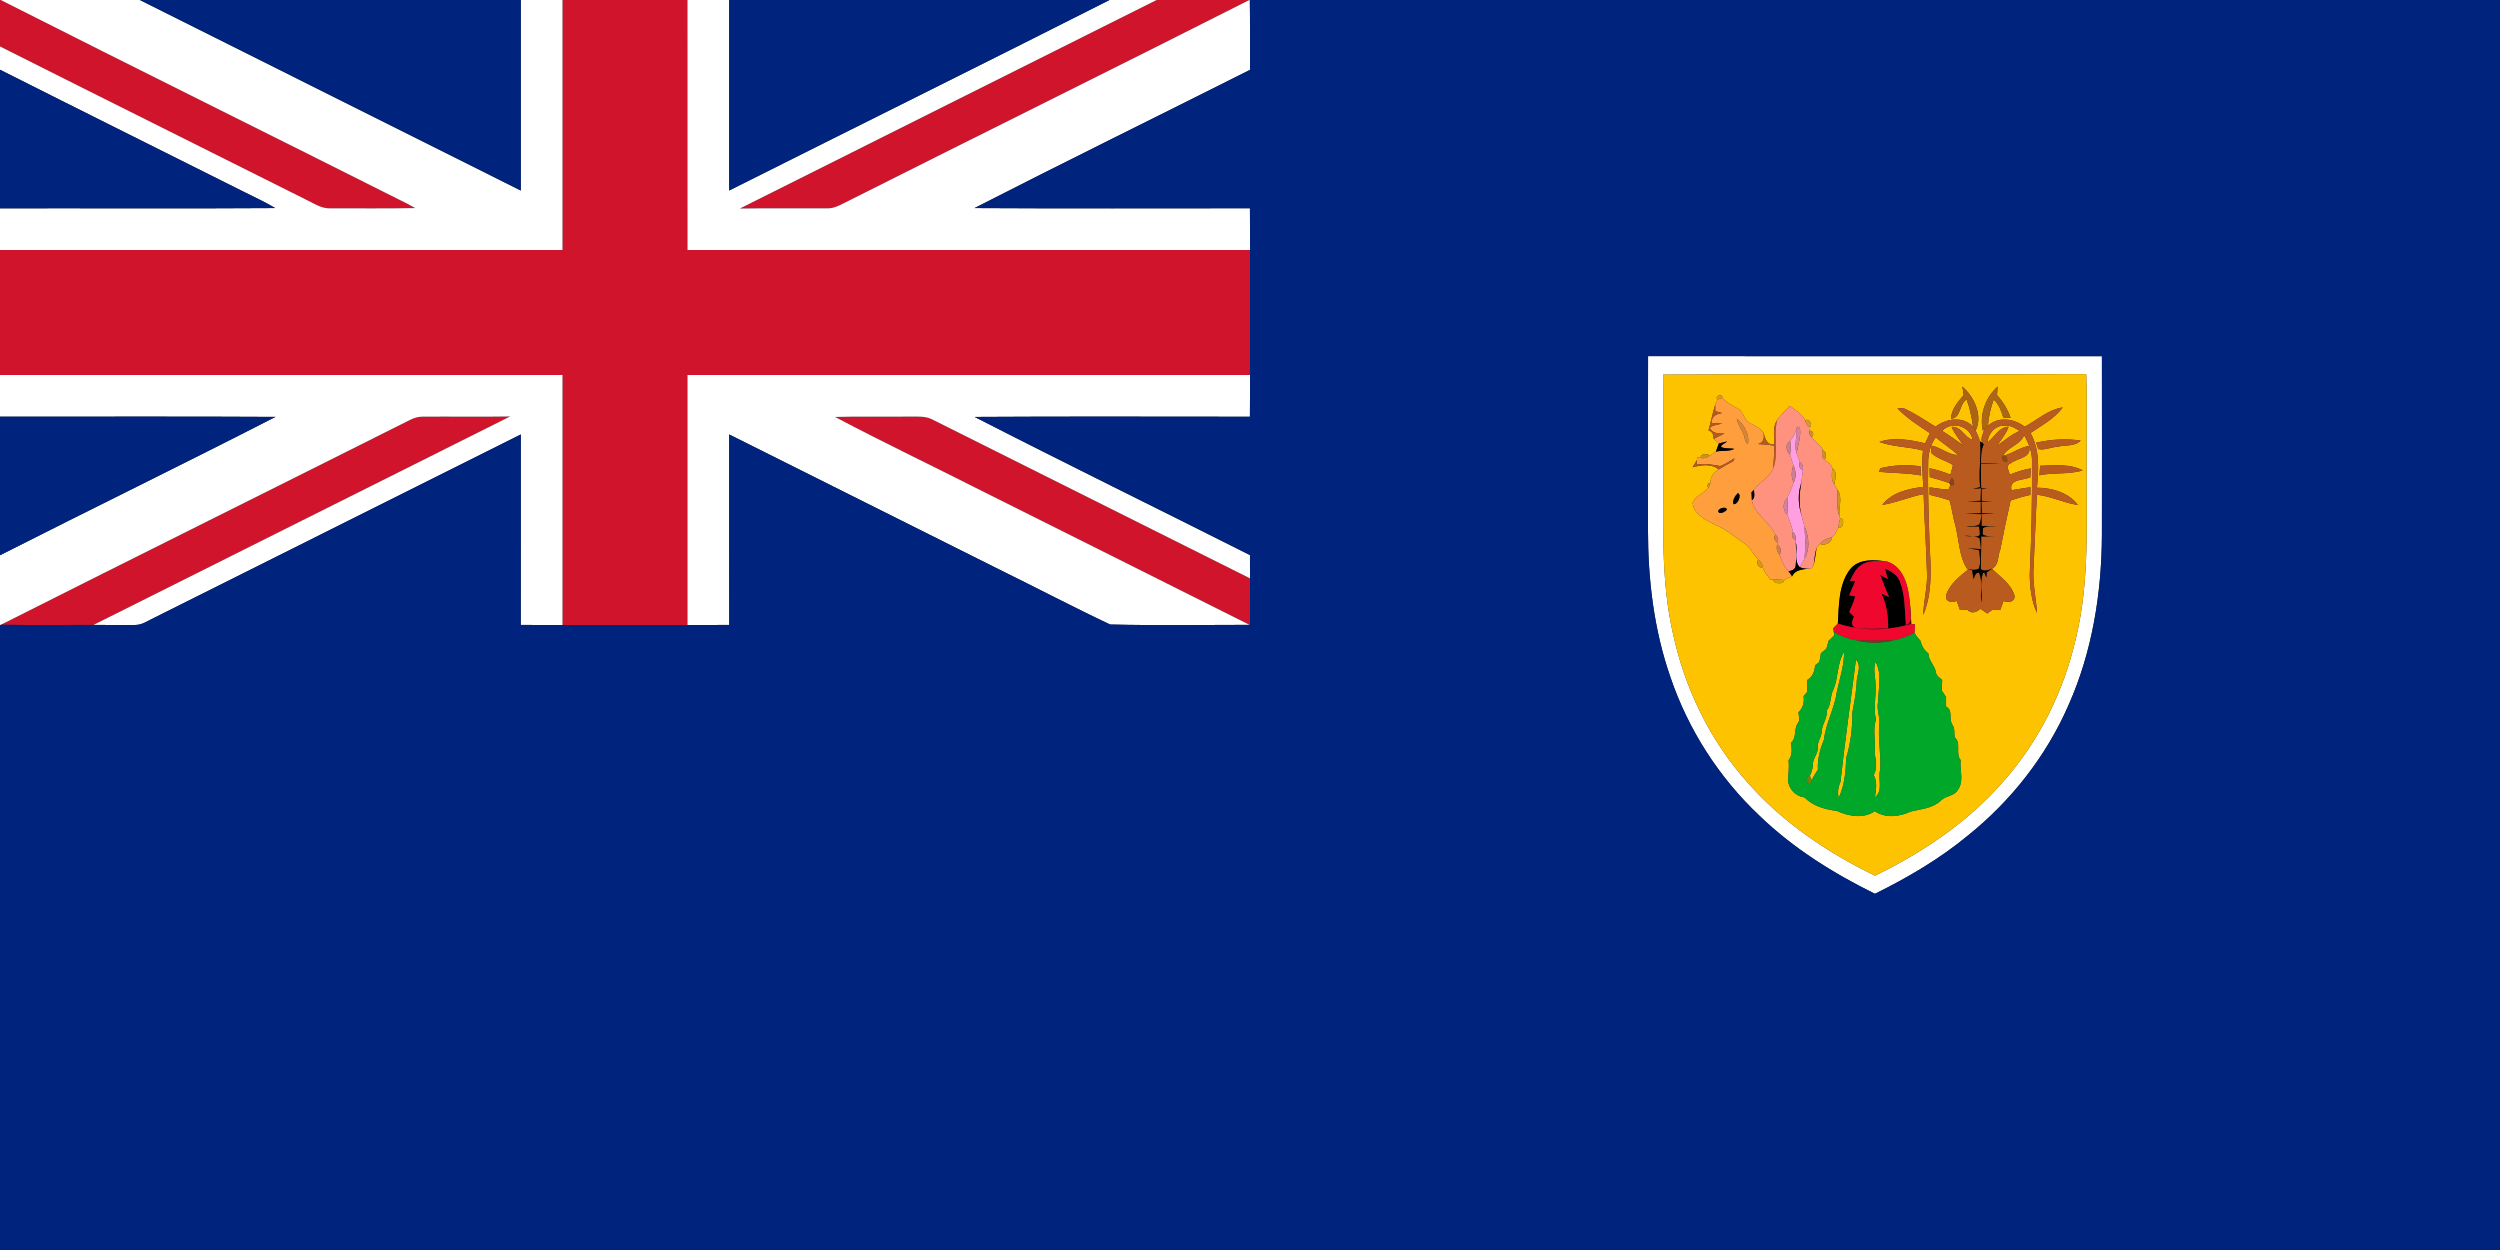<?xml version="1.0" encoding="UTF-8" ?>
<!DOCTYPE svg PUBLIC "-//W3C//DTD SVG 1.1//EN" "http://www.w3.org/Graphics/SVG/1.1/DTD/svg11.dtd">
<svg width="1000px" height="500px" viewBox="0 0 1000 500" version="1.1" xmlns="http://www.w3.org/2000/svg">
<rect x="0" y="0" width="1000" height="500" fill="#333333" stroke="none"/>
<g id="#cf142bff">
<path fill="#cf142b" opacity="1.00" d=" M 0.00 0.00 L 0.27 0.00 C 54.50 27.44 109.00 54.37 163.29 81.68 C 163.99 82.06 165.38 82.84 166.08 83.23 C 154.72 83.45 143.36 83.30 132.00 83.33 C 128.68 83.44 125.84 81.54 122.98 80.14 C 82.01 59.58 40.94 39.20 0.00 18.58 L 0.00 0.00 Z" />
<path fill="#cf142b" opacity="1.00" d=" M 225.00 0.00 L 274.99 0.00 C 275.00 33.33 274.99 66.67 275.00 100.00 C 350.00 100.00 425.00 100.00 500.00 100.00 C 500.00 116.67 500.00 133.33 500.00 150.00 C 425.00 150.00 350.00 149.99 275.00 150.00 C 274.99 183.33 275.00 216.67 275.00 250.00 C 258.33 250.00 241.67 250.00 225.00 250.00 C 225.00 216.67 225.00 183.33 225.00 150.00 C 150.00 149.99 75.00 150.00 0.00 150.00 L 0.00 100.00 C 75.00 100.00 150.00 100.00 225.00 100.00 C 225.00 66.67 225.00 33.33 225.00 0.00 Z" />
<path fill="#cf142b" opacity="1.00" d=" M 462.66 0.00 L 499.74 0.00 C 445.71 27.35 391.41 54.15 337.32 81.38 C 335.37 82.37 333.31 83.36 331.07 83.33 C 319.37 83.40 307.66 83.22 295.96 83.41 C 351.49 55.53 407.11 27.84 462.66 0.00 Z" />
<path fill="#cf142b" opacity="1.00" d=" M 163.99 167.98 C 165.52 167.21 167.19 166.66 168.93 166.67 C 180.63 166.59 192.33 166.78 204.03 166.59 C 148.52 194.43 92.92 222.11 37.40 249.96 C 25.06 250.01 12.72 250.08 0.38 249.90 C 54.84 222.44 109.48 195.35 163.99 167.98 Z" />
<path fill="#cf142b" opacity="1.00" d=" M 334.02 166.78 C 344.01 166.51 354.01 166.76 364.00 166.64 C 367.04 166.67 370.28 166.35 373.05 167.86 C 415.35 189.05 457.68 210.20 500.00 231.34 C 500.00 237.55 499.99 243.77 500.01 249.98 L 499.80 249.94 C 464.56 232.23 429.25 214.65 393.98 196.99 C 374.03 186.86 353.81 177.22 334.02 166.78 Z" />
</g>
<g id="#ffffffff">
<path fill="#ffffff" opacity="1.00" d=" M 0.27 0.00 L 55.94 0.00 C 106.73 25.43 157.54 50.79 208.33 76.22 C 208.33 50.81 208.34 25.41 208.33 0.00 L 225.00 0.00 C 225.00 33.33 225.00 66.67 225.00 100.00 C 150.00 100.00 75.00 100.00 0.00 100.00 L 0.00 83.33 C 36.70 83.26 73.40 83.47 110.09 83.23 C 106.20 80.86 102.03 79.01 97.98 76.95 C 65.33 60.57 32.61 44.35 0.00 27.89 L 0.00 18.58 C 40.94 39.20 82.01 59.58 122.98 80.14 C 125.84 81.54 128.68 83.44 132.00 83.33 C 143.36 83.30 154.72 83.45 166.08 83.23 C 165.38 82.84 163.99 82.06 163.29 81.68 C 109.00 54.37 54.50 27.44 0.27 0.00 Z" />
<path fill="#ffffff" opacity="1.00" d=" M 274.99 0.00 L 291.66 0.00 C 291.66 25.40 291.66 50.81 291.66 76.21 C 342.36 50.76 393.20 25.61 443.81 0.00 L 462.66 0.00 C 407.11 27.84 351.49 55.53 295.96 83.41 C 307.66 83.22 319.37 83.40 331.07 83.33 C 333.31 83.36 335.37 82.37 337.32 81.38 C 391.41 54.15 445.71 27.35 499.74 0.00 L 499.93 0.00 C 500.07 9.31 499.97 18.63 500.00 27.94 C 463.29 46.42 426.37 64.51 389.79 83.23 C 426.51 83.45 463.24 83.30 499.97 83.31 C 500.03 88.87 499.99 94.44 500.00 100.00 C 425.00 100.00 350.00 100.00 275.00 100.00 C 274.99 66.67 275.00 33.33 274.99 0.00 Z" />
<path fill="#ffffff" opacity="1.00" d=" M 659.23 142.45 C 719.74 142.52 780.25 142.48 840.76 142.47 C 840.79 166.30 840.80 190.13 840.76 213.97 C 840.67 237.27 836.89 260.84 827.33 282.22 C 818.47 302.49 804.41 320.36 787.18 334.20 C 775.87 343.56 763.12 351.03 749.98 357.51 C 733.26 349.30 717.26 339.28 703.81 326.30 C 687.64 311.07 675.27 291.85 668.16 270.81 C 661.59 251.97 659.19 231.91 659.19 212.03 C 659.21 188.84 659.12 165.64 659.23 142.45 M 665.25 149.84 C 665.35 162.58 665.27 175.31 665.29 188.05 C 665.44 209.73 664.24 231.69 669.09 253.00 C 673.79 275.08 683.88 296.15 699.01 312.98 C 713.02 328.97 730.97 341.02 749.99 350.27 C 768.80 341.12 786.56 329.24 800.51 313.50 C 815.39 297.08 825.53 276.62 830.43 255.05 C 836.06 231.78 834.43 207.71 834.67 184.00 C 834.56 172.55 834.90 161.08 834.50 149.64 C 778.09 149.90 721.66 149.50 665.25 149.84 Z" />
<path fill="#ffffff" opacity="1.00" d=" M 0.00 150.00 C 75.00 150.00 150.00 149.99 225.00 150.00 C 225.00 183.33 225.00 216.67 225.00 250.00 C 219.44 249.99 213.87 250.02 208.31 249.97 C 208.36 224.57 208.32 199.17 208.33 173.77 C 159.57 198.18 110.79 222.53 62.03 246.94 C 59.46 248.09 57.03 250.00 54.09 249.99 C 48.53 250.08 42.97 249.96 37.40 249.96 C 92.92 222.11 148.52 194.43 204.03 166.59 C 192.33 166.78 180.63 166.59 168.93 166.67 C 167.19 166.66 165.52 167.21 163.99 167.98 C 109.48 195.35 54.84 222.44 0.38 249.90 L 0.00 250.10 L 0.00 222.10 C 36.65 203.50 73.61 185.51 110.18 166.76 C 73.46 166.54 36.73 166.72 0.00 166.67 L 0.00 150.00 Z" />
<path fill="#ffffff" opacity="1.00" d=" M 275.00 150.00 C 350.00 149.99 425.00 150.00 500.00 150.00 C 499.99 155.56 500.03 161.13 499.96 166.69 C 463.25 166.69 426.55 166.54 389.85 166.77 C 426.40 185.50 463.31 203.56 499.99 222.04 C 500.00 225.14 500.00 228.24 500.00 231.34 C 457.68 210.20 415.35 189.05 373.05 167.86 C 370.28 166.35 367.04 166.67 364.00 166.64 C 354.01 166.76 344.01 166.51 334.02 166.78 C 353.81 177.22 374.03 186.86 393.98 196.99 C 429.25 214.65 464.56 232.23 499.80 249.94 C 481.22 249.93 462.61 250.25 444.05 249.80 C 429.22 242.82 414.69 235.16 399.97 227.94 C 363.87 209.88 327.76 191.84 291.66 173.77 C 291.68 199.17 291.63 224.57 291.68 249.97 C 286.12 250.02 280.56 249.99 275.00 250.00 C 275.00 216.67 274.99 183.33 275.00 150.00 Z" />
</g>
<g id="#00247dff">
<path fill="#00247d" opacity="1.00" d=" M 55.94 0.00 L 208.33 0.00 C 208.34 25.41 208.33 50.81 208.33 76.22 C 157.54 50.79 106.73 25.43 55.94 0.00 Z" />
<path fill="#00247d" opacity="1.00" d=" M 291.66 0.00 L 443.81 0.00 C 393.20 25.61 342.36 50.76 291.66 76.21 C 291.66 50.81 291.66 25.40 291.66 0.00 Z" />
<path fill="#00247d" opacity="1.00" d=" M 499.93 0.00 L 1000.00 0.00 L 1000.00 500.00 L 0.00 500.00 L 0.00 250.10 L 0.38 249.90 C 12.72 250.08 25.06 250.01 37.40 249.96 C 42.97 249.96 48.53 250.08 54.09 249.99 C 57.03 250.00 59.46 248.09 62.03 246.94 C 110.79 222.53 159.57 198.18 208.33 173.77 C 208.32 199.17 208.36 224.57 208.31 249.97 C 213.87 250.02 219.44 249.99 225.00 250.00 C 241.67 250.00 258.33 250.00 275.00 250.00 C 280.56 249.99 286.12 250.02 291.68 249.97 C 291.63 224.57 291.68 199.17 291.66 173.77 C 327.76 191.84 363.87 209.88 399.97 227.94 C 414.69 235.16 429.22 242.82 444.05 249.80 C 462.61 250.25 481.22 249.93 499.80 249.94 L 500.01 249.98 C 499.99 243.77 500.00 237.55 500.00 231.34 C 500.00 228.24 500.00 225.14 499.99 222.04 C 463.31 203.56 426.40 185.50 389.85 166.77 C 426.55 166.54 463.25 166.69 499.96 166.69 C 500.03 161.13 499.99 155.56 500.00 150.00 C 500.00 133.33 500.00 116.67 500.00 100.00 C 499.99 94.44 500.03 88.87 499.97 83.31 C 463.24 83.30 426.51 83.45 389.79 83.23 C 426.37 64.51 463.29 46.42 500.00 27.94 C 499.97 18.63 500.07 9.31 499.93 0.00 M 659.23 142.45 C 659.12 165.64 659.21 188.84 659.19 212.03 C 659.19 231.91 661.59 251.97 668.16 270.81 C 675.27 291.85 687.64 311.07 703.81 326.30 C 717.26 339.28 733.26 349.30 749.98 357.51 C 763.12 351.03 775.87 343.56 787.18 334.20 C 804.41 320.36 818.47 302.49 827.33 282.22 C 836.89 260.84 840.67 237.27 840.76 213.97 C 840.80 190.13 840.79 166.30 840.76 142.47 C 780.25 142.48 719.74 142.52 659.23 142.45 Z" />
<path fill="#00247d" opacity="1.00" d=" M 0.00 27.89 C 32.61 44.35 65.33 60.57 97.98 76.95 C 102.03 79.01 106.20 80.86 110.09 83.23 C 73.40 83.47 36.70 83.26 0.00 83.33 L 0.00 27.89 Z" />
<path fill="#00247d" opacity="1.00" d=" M 0.00 166.67 C 36.73 166.72 73.46 166.54 110.18 166.76 C 73.61 185.51 36.65 203.50 0.00 222.10 L 0.00 166.67 Z" />
</g>
<g id="#fdc300ff">
<path fill="#fdc300" opacity="1.00" d=" M 665.25 149.84 C 721.66 149.50 778.09 149.90 834.50 149.64 C 834.90 161.08 834.56 172.55 834.67 184.00 C 834.43 207.71 836.06 231.78 830.43 255.05 C 825.53 276.62 815.39 297.08 800.51 313.50 C 786.56 329.24 768.80 341.12 749.99 350.27 C 730.97 341.02 713.02 328.97 699.01 312.98 C 683.88 296.15 673.79 275.08 669.09 253.00 C 664.24 231.69 665.44 209.73 665.29 188.05 C 665.27 175.31 665.35 162.58 665.25 149.84 M 784.94 154.64 C 785.07 155.49 785.34 157.18 785.47 158.03 C 783.14 160.76 780.51 163.70 780.39 167.50 C 784.51 167.22 783.55 161.72 786.65 159.79 C 787.95 163.26 788.68 166.91 789.19 170.57 C 789.30 170.73 789.51 171.06 789.62 171.22 C 785.81 166.28 778.68 167.21 774.22 170.68 C 770.30 168.24 766.44 165.67 762.28 163.67 C 761.25 163.06 760.08 163.28 758.98 163.37 C 762.79 167.29 767.41 170.25 771.95 173.25 C 771.31 174.61 770.67 175.96 770.05 177.32 C 764.13 175.97 757.58 174.65 751.74 176.78 C 757.32 178.85 763.47 178.63 769.21 180.24 C 768.57 185.07 769.07 189.91 769.31 194.75 C 763.39 195.45 756.69 196.94 752.92 201.97 C 758.56 201.10 763.83 198.70 769.44 197.64 C 769.74 208.11 770.47 218.57 770.79 229.04 C 771.07 234.76 769.41 240.32 769.29 246.02 C 773.17 236.83 772.33 226.65 771.79 216.94 C 771.49 206.28 771.05 195.62 771.27 184.95 C 771.31 181.41 772.19 177.83 774.29 174.94 C 777.15 177.41 780.41 179.39 783.15 182.01 C 779.29 181.93 776.36 178.95 772.64 178.27 C 772.60 178.98 772.50 180.41 772.45 181.13 C 774.78 183.47 778.39 184.19 781.18 186.01 C 780.87 187.30 780.55 188.59 780.15 189.85 C 777.45 188.75 774.67 187.85 771.82 187.30 C 771.84 188.19 771.88 189.96 771.90 190.85 C 774.52 191.57 777.13 192.31 779.71 193.20 L 780.16 193.99 C 779.97 194.45 779.60 195.36 779.41 195.82 C 776.85 195.77 774.33 195.24 771.81 194.90 C 771.81 195.66 771.82 197.18 771.82 197.93 C 774.51 198.52 777.17 199.27 779.81 200.12 C 780.78 203.37 781.11 206.77 782.11 210.02 C 783.63 215.84 783.54 222.49 786.89 227.62 L 787.34 227.73 C 783.85 230.51 779.89 233.62 778.46 238.00 C 777.86 240.74 780.78 241.30 782.68 240.37 C 783.10 241.58 783.54 242.81 784.00 244.02 C 784.72 243.98 786.16 243.89 786.88 243.85 C 788.55 245.70 790.50 244.93 792.19 243.55 C 793.09 244.17 794.00 244.78 794.91 245.41 C 795.46 245.01 796.56 244.21 797.11 243.81 C 797.85 243.87 799.32 243.98 800.05 244.04 C 800.55 242.84 801.00 241.62 801.42 240.38 C 803.28 241.26 806.21 240.77 805.77 238.12 C 804.40 233.52 800.05 230.72 796.79 227.50 L 797.05 227.33 C 799.61 225.88 799.06 222.35 800.10 219.92 C 801.39 213.32 802.76 206.75 804.26 200.19 C 806.84 199.30 809.47 198.54 812.15 197.97 C 812.17 197.20 812.20 195.64 812.21 194.86 C 809.67 195.24 807.14 195.66 804.62 196.08 C 803.38 191.57 809.39 192.18 812.14 190.91 C 812.18 190.02 812.25 188.26 812.28 187.37 C 809.41 187.81 806.67 188.77 803.99 189.85 C 803.49 188.44 802.20 186.08 804.23 185.36 C 806.90 183.21 813.04 183.15 811.56 178.36 C 808.09 178.98 805.21 181.18 801.87 182.14 L 801.23 182.23 C 803.20 178.76 808.10 177.98 809.64 174.11 C 811.60 177.42 812.97 181.15 812.79 185.06 C 812.89 200.05 812.57 215.05 811.88 230.03 C 812.00 235.17 812.57 240.48 814.80 245.19 C 814.46 239.10 812.94 233.09 813.43 226.95 C 813.94 217.27 814.22 207.57 814.78 197.89 C 820.42 198.49 825.54 201.22 831.14 201.98 C 827.47 197.01 820.73 195.13 814.79 195.07 C 815.44 187.75 816.00 179.86 812.19 173.22 C 816.70 170.12 821.80 167.47 825.11 162.97 C 819.34 163.78 814.86 168.01 809.87 170.69 C 805.67 167.43 799.38 166.44 795.21 170.29 C 795.40 166.70 796.28 163.21 797.47 159.84 C 799.62 161.68 800.49 164.43 801.34 167.04 C 802.07 167.06 803.53 167.11 804.26 167.13 C 803.09 163.74 801.18 160.68 798.81 158.00 C 798.87 157.16 799.00 155.46 799.06 154.62 C 794.15 158.91 791.75 165.84 793.12 172.25 L 793.79 171.61 C 793.33 173.28 792.04 175.37 792.85 177.00 L 792.05 176.57 C 791.49 175.12 790.95 173.64 790.27 172.25 C 793.19 166.28 789.72 158.69 784.94 154.64 M 686.95 159.83 C 686.73 160.34 686.31 161.36 686.09 161.87 C 684.99 165.26 684.38 168.77 683.39 172.19 C 685.09 172.62 685.44 174.02 685.42 175.60 L 685.47 175.57 C 685.99 176.03 687.02 176.93 687.54 177.39 C 687.16 178.49 686.76 179.58 686.35 180.67 C 685.73 181.07 684.50 181.86 683.88 182.25 C 682.97 181.25 680.01 181.45 680.30 183.16 L 678.90 182.95 L 678.80 183.96 C 678.20 184.94 677.60 185.93 677.02 186.92 C 680.56 186.03 684.36 185.31 687.49 187.76 C 685.56 188.83 684.01 190.91 684.18 193.20 L 683.31 193.35 L 682.89 194.36 L 683.38 195.18 C 681.39 197.25 678.29 198.40 677.05 201.06 C 677.41 205.73 682.29 208.05 686.00 209.89 C 690.35 211.63 693.87 214.76 697.72 217.35 C 700.26 218.92 701.24 221.94 703.40 223.91 C 702.11 224.94 703.54 227.71 705.12 226.81 C 705.52 228.78 707.03 230.25 708.16 231.84 L 709.31 231.83 C 709.32 233.70 713.59 233.90 713.71 231.99 C 714.50 231.62 716.07 230.89 716.86 230.52 C 718.01 227.84 721.20 227.77 723.69 227.43 L 724.78 227.23 L 725.47 226.02 C 725.99 223.73 726.28 221.40 726.65 219.09 C 726.99 218.70 727.68 217.91 728.02 217.52 C 729.63 218.51 733.11 217.03 732.57 214.94 C 734.04 214.17 734.67 212.46 735.27 211.01 C 737.27 211.88 738.21 207.33 736.06 207.37 L 735.76 206.49 C 735.39 203.01 737.25 198.81 734.94 195.82 C 734.63 195.30 734.01 194.27 733.70 193.76 C 734.16 191.91 735.00 188.18 732.90 187.33 C 732.71 185.62 730.87 184.91 729.86 183.75 C 730.78 182.81 730.48 179.98 728.85 180.20 L 728.94 179.24 C 727.45 177.89 726.03 176.47 724.70 174.97 C 725.69 173.49 725.41 172.57 723.86 172.21 L 724.05 170.77 C 725.15 169.61 723.47 167.16 722.05 168.16 C 720.91 165.47 718.13 164.06 715.94 162.33 C 714.15 164.15 712.36 165.97 710.85 168.02 C 708.95 170.94 709.76 174.52 709.67 177.78 C 706.54 178.06 706.04 175.14 705.29 172.87 C 703.70 170.58 700.71 170.10 698.73 168.31 C 697.75 166.91 697.08 165.34 696.08 163.98 C 693.62 162.48 690.84 161.39 688.95 159.11 C 689.08 157.10 685.78 158.34 686.95 159.83 M 814.47 177.08 C 814.67 177.71 815.07 178.98 815.27 179.61 C 817.75 180.23 820.37 178.89 822.91 178.71 C 826.03 177.94 829.82 178.71 832.28 176.23 C 826.35 175.32 820.29 175.74 814.47 177.08 M 752.21 187.29 C 752.04 187.65 751.70 188.37 751.53 188.73 C 757.17 189.31 762.87 189.14 768.47 190.19 C 768.41 189.28 768.29 187.45 768.23 186.53 C 762.91 185.75 757.43 185.99 752.21 187.29 M 816.05 186.31 C 815.93 187.58 815.82 188.85 815.73 190.13 C 821.45 188.89 827.48 189.92 833.09 188.15 C 827.93 185.40 821.70 186.13 816.05 186.31 M 739.91 227.90 C 735.37 234.04 735.61 242.14 735.14 249.41 C 734.68 249.89 733.75 250.86 733.29 251.34 L 733.17 250.93 C 733.30 251.72 733.58 253.31 733.72 254.11 C 732.96 254.84 732.20 255.58 731.45 256.31 C 731.14 257.38 730.84 258.45 730.55 259.52 C 729.82 260.10 729.10 260.69 728.39 261.28 C 728.17 262.46 727.95 263.64 727.75 264.82 C 727.32 265.15 726.45 265.81 726.02 266.14 C 725.89 268.55 725.05 270.75 722.89 272.00 C 722.86 273.59 722.86 275.18 722.86 276.77 C 722.51 277.19 721.79 278.03 721.44 278.45 C 721.76 280.89 721.27 283.18 719.39 284.89 C 719.42 286.31 720.13 287.91 719.20 289.20 C 717.41 291.61 718.80 295.07 716.35 297.15 C 716.79 299.53 717.01 302.03 715.45 304.08 C 715.70 306.74 715.36 309.40 715.23 312.06 C 715.43 315.61 718.30 318.58 721.82 318.97 C 725.24 322.49 730.02 323.77 734.73 324.38 C 739.50 326.50 745.30 327.63 749.91 324.47 C 754.28 327.48 759.86 326.65 764.44 324.58 C 768.53 323.60 773.06 323.33 776.30 320.27 C 778.22 318.25 781.64 318.57 783.09 316.00 C 785.76 312.45 783.82 308.02 784.25 304.02 C 782.02 301.23 784.69 297.33 781.84 294.90 C 781.66 293.26 781.96 291.47 781.03 290.02 C 779.31 287.70 781.39 284.21 778.42 282.60 C 778.40 281.32 778.40 280.05 778.42 278.78 C 777.83 277.92 777.26 277.07 776.69 276.22 C 776.75 274.81 776.81 273.41 776.87 272.02 C 775.92 271.10 774.54 270.43 774.37 269.00 C 773.95 266.19 771.44 264.31 771.35 261.41 C 769.67 260.12 768.65 258.31 768.16 256.28 C 767.23 255.33 766.39 254.31 765.81 253.12 C 765.84 252.27 765.91 250.56 765.94 249.70 L 764.50 249.58 C 764.41 247.44 764.32 245.30 764.16 243.16 C 763.58 236.33 762.46 227.26 754.94 224.64 C 749.84 223.91 743.43 223.27 739.91 227.90 Z" />
<path fill="#fdc300" opacity="1.00" d=" M 776.86 172.39 C 780.50 168.25 788.21 170.34 788.99 175.93 C 785.67 174.90 784.42 170.32 780.62 170.77 C 781.78 173.43 783.66 175.67 785.25 178.09 C 782.47 176.16 779.77 174.12 776.86 172.39 Z" />
<path fill="#fdc300" opacity="1.00" d=" M 795.10 176.86 C 795.22 173.31 798.28 169.97 801.97 170.28 C 804.19 170.03 806.11 171.23 807.88 172.39 C 804.49 173.73 801.82 176.24 798.86 178.26 C 800.48 175.80 802.47 173.52 803.45 170.69 C 799.61 170.75 797.86 174.79 795.10 176.86 Z" />
<path fill="#fdc300" opacity="1.00" d=" M 733.42 275.69 C 735.41 270.87 734.83 265.20 737.62 260.75 C 737.70 266.23 735.85 271.42 734.74 276.72 C 733.83 283.36 730.31 289.27 729.55 295.98 C 727.95 299.75 726.95 303.78 727.16 307.90 C 726.21 309.23 725.34 310.62 724.69 312.12 C 724.50 311.67 724.13 310.76 723.94 310.31 C 724.62 308.94 725.08 307.49 725.14 305.96 C 725.02 303.41 727.29 301.56 727.09 299.01 C 726.91 296.87 728.38 295.16 728.63 293.11 C 728.62 289.92 730.99 287.39 730.76 284.16 C 732.56 281.64 731.97 278.36 733.42 275.69 Z" />
<path fill="#fdc300" opacity="1.00" d=" M 742.37 263.84 C 744.63 266.09 743.04 269.34 742.72 272.01 C 742.59 276.34 741.76 280.62 740.96 284.87 C 740.96 290.97 740.35 297.21 738.48 303.06 C 738.34 308.51 737.80 314.21 735.47 319.20 C 734.97 317.01 735.23 314.83 736.18 312.80 C 737.97 296.43 740.33 280.12 742.37 263.84 Z" />
<path fill="#fdc300" opacity="1.00" d=" M 750.23 264.73 C 752.90 269.43 751.28 275.37 751.28 280.58 C 750.44 283.78 752.19 286.87 751.71 290.06 C 751.12 296.02 752.53 302.00 752.07 307.94 C 751.00 311.59 753.44 316.10 749.97 318.94 C 750.38 315.93 751.03 312.84 749.48 310.01 C 751.13 307.13 750.22 303.97 749.83 300.93 C 750.42 296.55 748.97 292.17 750.38 287.88 C 749.29 283.25 750.50 278.61 750.22 273.93 C 750.21 270.85 749.14 267.75 750.23 264.73 Z" />
</g>
<g id="#ac6313ff">
<path fill="#ac6313" opacity="1.00" d=" M 784.94 154.64 C 789.72 158.69 793.19 166.28 790.27 172.25 C 790.11 171.99 789.78 171.48 789.62 171.22 C 789.51 171.06 789.30 170.73 789.19 170.57 C 788.68 166.91 787.95 163.26 786.65 159.79 C 783.55 161.72 784.51 167.22 780.39 167.50 C 780.51 163.70 783.14 160.76 785.47 158.03 C 785.34 157.18 785.07 155.49 784.94 154.64 Z" />
</g>
<g id="#ad6712ff">
<path fill="#ad6712" opacity="1.00" d=" M 793.12 172.25 C 791.75 165.84 794.15 158.91 799.06 154.62 C 799.00 155.46 798.87 157.16 798.81 158.00 C 801.18 160.68 803.09 163.74 804.26 167.13 C 803.53 167.11 802.07 167.06 801.34 167.04 C 800.49 164.43 799.62 161.68 797.47 159.84 C 796.28 163.21 795.40 166.70 795.21 170.29 C 794.86 170.62 794.15 171.28 793.79 171.61 L 793.12 172.25 Z" />
</g>
<g id="#db9d14ff">
<path fill="#db9d14" opacity="1.00" d=" M 686.95 159.83 C 685.78 158.34 689.08 157.10 688.95 159.11 C 688.45 159.29 687.45 159.65 686.95 159.83 Z" />
</g>
<g id="#ff9e3dff">
<path fill="#ff9e3d" opacity="1.00" d=" M 686.95 159.83 C 687.45 159.65 688.45 159.29 688.95 159.11 C 690.84 161.39 693.62 162.48 696.08 163.98 C 697.08 165.34 697.75 166.91 698.73 168.31 C 700.71 170.10 703.70 170.58 705.29 172.87 C 705.83 174.98 705.65 177.05 703.17 177.62 C 705.35 177.69 707.53 177.94 709.71 178.23 C 709.66 181.29 709.56 184.36 709.26 187.41 C 707.81 191.11 703.75 192.75 701.56 195.94 C 701.32 196.18 700.84 196.67 700.60 196.92 C 700.64 197.71 700.70 199.29 700.74 200.08 C 701.78 206.01 707.91 208.53 710.09 213.83 C 709.46 215.25 709.79 216.33 711.10 217.07 L 710.90 218.01 C 710.34 219.45 710.95 220.96 711.90 222.09 C 712.72 224.38 713.64 226.69 715.39 228.47 C 715.87 229.15 716.36 229.83 716.86 230.52 C 716.07 230.89 714.50 231.62 713.71 231.99 C 712.23 231.89 710.77 231.78 709.31 231.83 L 708.16 231.84 C 707.03 230.25 705.52 228.78 705.12 226.81 C 704.96 225.63 704.32 224.62 703.40 223.91 C 701.24 221.94 700.26 218.92 697.72 217.35 C 693.87 214.76 690.35 211.63 686.00 209.89 C 682.29 208.05 677.41 205.73 677.05 201.06 C 678.29 198.40 681.39 197.25 683.38 195.18 C 683.58 194.68 683.98 193.69 684.18 193.20 C 684.01 190.91 685.56 188.83 687.49 187.76 C 689.45 186.53 691.51 185.44 693.55 184.34 C 693.60 184.08 693.70 183.57 693.74 183.31 C 691.90 184.43 690.12 185.70 688.08 186.43 C 684.95 185.90 681.78 185.17 678.61 185.89 C 678.66 185.41 678.75 184.44 678.80 183.96 L 678.90 182.95 L 680.30 183.16 C 681.55 183.51 682.89 183.08 683.88 182.25 C 684.50 181.86 685.73 181.07 686.35 180.67 C 688.80 180.02 691.41 180.78 693.75 179.53 C 691.97 179.28 690.06 179.53 688.40 178.80 C 688.47 177.68 690.14 177.37 690.80 176.57 C 689.72 176.87 688.62 177.14 687.54 177.39 C 687.02 176.93 685.99 176.03 685.47 175.57 C 686.89 174.82 688.34 174.10 689.81 173.42 C 687.59 173.42 684.94 173.51 683.89 171.09 C 685.35 169.98 687.22 169.84 688.94 169.39 C 687.48 169.34 686.00 169.26 684.56 169.18 C 684.64 166.54 686.50 165.50 688.90 165.24 C 687.96 164.98 687.02 164.73 686.10 164.46 C 686.10 163.81 686.09 162.52 686.09 161.87 C 686.31 161.36 686.73 160.34 686.95 159.83 M 694.70 167.47 C 695.04 169.47 696.12 171.18 697.10 172.92 C 697.94 174.44 697.65 176.54 699.18 177.67 C 699.90 173.64 697.66 169.97 694.70 167.47 M 695.17 197.24 C 694.05 198.26 692.93 200.10 693.37 201.65 C 695.09 202.02 696.81 197.95 695.17 197.24 M 687.79 205.20 C 688.99 205.23 689.97 204.78 690.74 203.86 C 690.51 202.05 685.83 203.82 687.79 205.20 Z" />
</g>
<g id="#b7591eff">
<path fill="#b7591e" opacity="1.00" d=" M 683.39 172.19 C 684.38 168.77 684.99 165.26 686.09 161.87 C 686.09 162.52 686.10 163.81 686.10 164.46 C 687.02 164.73 687.96 164.98 688.90 165.24 C 686.50 165.50 684.64 166.54 684.56 169.18 C 686.00 169.26 687.48 169.34 688.94 169.39 C 687.22 169.84 685.35 169.98 683.89 171.09 C 684.94 173.51 687.59 173.42 689.81 173.42 C 688.34 174.10 686.89 174.82 685.47 175.57 L 685.42 175.60 C 685.44 174.02 685.09 172.62 683.39 172.19 Z" />
<path fill="#b7591e" opacity="1.00" d=" M 709.67 177.78 C 709.76 174.52 708.95 170.94 710.85 168.02 C 709.28 174.40 711.69 181.18 709.26 187.41 C 709.56 184.36 709.66 181.29 709.71 178.23 C 707.53 177.94 705.35 177.69 703.17 177.62 C 705.65 177.05 705.83 174.98 705.29 172.87 C 706.04 175.14 706.54 178.06 709.67 177.78 Z" />
<path fill="#b7591e" opacity="1.00" d=" M 693.74 183.31 C 693.70 183.57 693.60 184.08 693.55 184.34 C 691.51 185.44 689.45 186.53 687.49 187.76 C 684.36 185.31 680.56 186.03 677.02 186.92 C 677.60 185.93 678.20 184.94 678.80 183.96 C 678.75 184.44 678.66 185.41 678.61 185.89 C 681.78 185.17 684.95 185.90 688.08 186.43 C 690.12 185.70 691.90 184.43 693.74 183.31 Z" />
<path fill="#b7591e" opacity="1.00" d=" M 816.05 186.31 C 821.70 186.13 827.93 185.40 833.09 188.15 C 827.48 189.92 821.45 188.89 815.73 190.13 C 815.82 188.85 815.93 187.58 816.05 186.31 Z" />
</g>
<g id="#ff927fff">
<path fill="#ff927f" opacity="1.00" d=" M 710.85 168.02 C 712.36 165.97 714.15 164.15 715.94 162.33 C 718.13 164.06 720.91 165.47 722.05 168.16 C 722.41 169.19 722.79 170.52 724.05 170.77 L 723.86 172.21 C 723.58 173.29 723.86 174.21 724.70 174.97 C 726.03 176.47 727.45 177.89 728.94 179.24 L 728.85 180.20 C 728.65 181.43 728.74 182.96 729.86 183.75 C 730.87 184.91 732.71 185.62 732.90 187.33 C 732.76 189.48 732.33 191.88 733.70 193.76 C 734.01 194.27 734.63 195.30 734.94 195.82 C 735.09 199.38 734.40 203.09 735.76 206.49 L 736.06 207.37 C 735.72 208.57 735.50 209.79 735.27 211.01 C 734.67 212.46 734.04 214.17 732.57 214.94 C 730.85 215.39 729.08 216.00 728.02 217.52 C 727.68 217.91 726.99 218.70 726.65 219.09 C 725.97 221.34 725.78 223.70 725.47 226.02 L 724.78 227.23 L 723.69 227.43 C 722.36 227.57 721.10 227.38 719.91 226.88 C 720.52 225.69 721.25 224.55 721.86 223.36 C 724.13 219.47 723.54 214.60 721.82 210.62 C 721.37 209.16 720.94 207.68 720.62 206.19 C 719.45 201.82 719.72 197.28 720.58 192.89 C 720.81 191.26 720.93 189.61 721.13 187.98 C 721.41 186.69 721.01 185.65 719.94 184.86 C 719.50 183.74 719.06 182.62 718.71 181.47 C 719.00 178.02 720.63 174.58 719.93 171.11 L 718.97 170.55 C 718.87 170.82 718.67 171.36 718.56 171.63 C 717.97 173.31 717.33 175.04 716.02 176.30 C 713.96 177.73 714.38 180.34 716.02 181.90 C 716.47 183.27 716.91 184.65 717.34 186.04 C 716.60 188.29 716.29 190.78 717.50 192.95 C 716.73 195.06 715.87 197.14 714.91 199.16 C 713.04 201.05 712.94 203.92 714.87 205.81 C 715.86 208.05 716.66 210.38 717.23 212.78 C 716.46 214.26 716.81 215.34 718.26 216.01 L 718.32 216.85 C 718.44 219.94 718.68 223.05 718.27 226.13 C 718.29 227.74 716.69 228.32 715.39 228.47 C 713.64 226.69 712.72 224.38 711.90 222.09 C 712.34 220.72 712.63 218.58 710.90 218.01 L 711.10 217.07 C 711.47 215.79 711.13 214.71 710.09 213.83 C 707.91 208.53 701.78 206.01 700.74 200.08 C 702.18 199.24 701.68 197.29 701.56 195.94 C 703.75 192.75 707.81 191.11 709.26 187.41 C 711.69 181.18 709.28 174.40 710.85 168.02 Z" />
</g>
<g id="#b95a1eff">
<path fill="#b95a1e" opacity="1.00" d=" M 758.98 163.37 C 760.08 163.28 761.25 163.06 762.28 163.67 C 766.44 165.67 770.30 168.24 774.22 170.68 C 778.68 167.21 785.81 166.28 789.62 171.22 C 789.78 171.48 790.11 171.99 790.27 172.25 C 790.95 173.64 791.49 175.12 792.05 176.57 C 792.57 182.66 791.37 188.76 792.05 194.86 C 791.05 195.10 790.07 195.34 789.09 195.58 C 789.92 195.51 791.58 195.36 792.41 195.28 C 792.35 196.97 792.29 198.66 792.25 200.35 C 790.50 200.38 788.77 200.42 787.04 200.47 C 788.80 200.55 790.56 200.62 792.34 200.70 C 792.32 202.23 792.32 203.76 792.33 205.30 C 790.24 205.36 788.16 205.42 786.09 205.50 C 788.23 205.57 790.37 205.61 792.52 205.66 C 792.52 207.09 792.27 208.46 791.76 209.78 C 790.12 210.80 788.13 210.31 786.33 210.51 C 788.08 210.70 789.84 210.61 791.62 210.56 C 791.87 211.68 791.97 212.81 791.94 213.95 C 790.63 215.47 787.82 214.04 785.95 214.35 C 787.89 214.61 789.97 214.41 791.81 215.22 C 792.08 216.67 792.27 218.14 792.37 219.62 C 790.57 219.55 788.80 219.47 787.03 219.35 C 788.59 219.55 790.18 219.68 791.72 220.12 C 791.81 222.53 792.55 225.37 791.42 227.57 C 789.96 228.17 788.37 227.90 786.89 227.62 C 783.54 222.49 783.63 215.84 782.11 210.02 C 781.11 206.77 780.78 203.37 779.81 200.12 C 777.17 199.27 774.51 198.52 771.82 197.93 C 771.82 197.18 771.81 195.66 771.81 194.90 C 774.33 195.24 776.85 195.77 779.41 195.82 C 779.60 195.36 779.97 194.45 780.16 193.99 C 782.34 194.84 781.78 191.95 780.68 191.15 C 780.44 191.66 779.95 192.69 779.71 193.20 C 777.13 192.31 774.52 191.57 771.90 190.85 C 771.88 189.96 771.84 188.19 771.82 187.30 C 774.67 187.85 777.45 188.75 780.15 189.85 C 780.55 188.59 780.87 187.30 781.18 186.01 C 778.39 184.19 774.78 183.47 772.45 181.13 C 772.50 180.41 772.60 178.98 772.64 178.27 C 776.36 178.95 779.29 181.93 783.15 182.01 C 780.41 179.39 777.15 177.41 774.29 174.94 C 772.19 177.83 771.31 181.41 771.27 184.95 C 771.05 195.62 771.49 206.28 771.79 216.94 C 772.33 226.65 773.17 236.83 769.29 246.02 C 769.41 240.32 771.07 234.76 770.79 229.04 C 770.47 218.57 769.74 208.11 769.44 197.64 C 763.83 198.70 758.56 201.10 752.92 201.97 C 756.69 196.94 763.39 195.45 769.31 194.75 C 769.07 189.91 768.57 185.07 769.21 180.24 C 763.47 178.63 757.32 178.85 751.74 176.78 C 757.58 174.65 764.13 175.97 770.05 177.32 C 770.67 175.96 771.31 174.61 771.95 173.25 C 767.41 170.25 762.79 167.29 758.98 163.37 M 776.86 172.39 C 779.77 174.12 782.47 176.16 785.25 178.09 C 783.66 175.67 781.78 173.43 780.62 170.77 C 784.42 170.32 785.67 174.90 788.99 175.93 C 788.21 170.34 780.50 168.25 776.86 172.39 Z" />
<path fill="#b95a1e" opacity="1.00" d=" M 809.87 170.69 C 814.86 168.01 819.34 163.78 825.11 162.97 C 821.80 167.47 816.70 170.12 812.19 173.22 C 816.00 179.86 815.44 187.75 814.79 195.07 C 820.73 195.13 827.47 197.01 831.14 201.98 C 825.54 201.22 820.42 198.49 814.78 197.89 C 814.22 207.57 813.94 217.27 813.43 226.95 C 812.94 233.09 814.46 239.10 814.80 245.19 C 812.57 240.48 812.00 235.17 811.88 230.03 C 812.57 215.05 812.89 200.05 812.79 185.06 C 812.97 181.15 811.60 177.42 809.64 174.11 C 808.10 177.98 803.20 178.76 801.23 182.23 C 800.32 183.20 801.50 185.40 802.82 184.77 C 803.12 183.74 802.81 182.86 801.87 182.14 C 805.21 181.18 808.09 178.98 811.56 178.36 C 813.04 183.15 806.90 183.21 804.23 185.36 C 802.20 186.08 803.49 188.44 803.99 189.85 C 806.67 188.77 809.41 187.81 812.28 187.37 C 812.25 188.26 812.18 190.02 812.14 190.91 C 809.39 192.18 803.38 191.57 804.62 196.08 C 807.14 195.66 809.67 195.24 812.21 194.86 C 812.20 195.64 812.17 197.20 812.15 197.97 C 809.47 198.54 806.84 199.30 804.26 200.19 C 802.76 206.75 801.39 213.32 800.10 219.92 C 799.06 222.35 799.61 225.88 797.05 227.33 C 795.78 227.95 794.40 228.48 792.99 228.04 L 792.29 227.55 C 792.34 223.23 792.54 218.91 792.46 214.59 C 794.31 214.57 796.19 214.55 798.06 214.53 C 796.37 214.44 794.55 214.74 793.07 213.77 C 793.08 213.15 793.12 211.91 793.14 211.29 C 794.85 210.09 797.04 210.61 799.01 210.43 C 796.89 210.39 794.76 210.38 792.66 210.37 C 792.63 208.78 792.62 207.20 792.61 205.62 C 794.39 205.61 796.19 205.60 797.99 205.58 C 796.22 205.48 794.46 205.39 792.71 205.31 C 792.65 203.75 792.59 202.19 792.54 200.63 C 793.97 200.59 795.45 200.55 796.92 200.50 C 795.48 200.45 794.05 200.40 792.64 200.36 C 792.62 198.79 792.62 197.22 792.62 195.66 C 793.18 195.62 794.31 195.52 794.88 195.48 C 794.27 195.44 793.07 195.38 792.47 195.34 C 792.38 192.10 792.35 188.86 792.35 185.62 C 794.90 185.59 797.46 185.56 800.02 185.46 C 797.47 185.41 794.92 185.43 792.38 185.46 C 792.42 182.86 792.34 180.17 793.48 177.75 C 793.32 177.56 793.01 177.19 792.85 177.00 C 792.04 175.37 793.33 173.28 793.79 171.61 C 794.15 171.28 794.86 170.62 795.21 170.29 C 799.38 166.44 805.67 167.43 809.87 170.69 M 795.10 176.86 C 797.86 174.79 799.61 170.75 803.45 170.69 C 802.47 173.52 800.48 175.80 798.86 178.26 C 801.82 176.24 804.49 173.73 807.88 172.39 C 806.11 171.23 804.19 170.03 801.97 170.28 C 798.28 169.97 795.22 173.31 795.10 176.86 Z" />
<path fill="#b95a1e" opacity="1.00" d=" M 814.47 177.08 C 820.29 175.74 826.35 175.32 832.28 176.23 C 829.82 178.71 826.03 177.94 822.91 178.71 C 820.37 178.89 817.75 180.23 815.27 179.61 C 815.07 178.98 814.67 177.71 814.47 177.08 Z" />
<path fill="#b95a1e" opacity="1.00" d=" M 778.46 238.00 C 779.89 233.62 783.85 230.51 787.34 227.73 C 787.73 227.82 788.51 228.01 788.89 228.11 C 789.05 229.27 789.19 230.45 789.37 231.62 C 789.88 230.68 790.16 228.75 791.68 229.14 C 793.17 232.87 792.04 237.11 792.50 241.05 C 793.04 237.11 791.82 232.91 793.19 229.16 L 793.77 229.09 C 793.97 229.57 794.36 230.53 794.55 231.02 C 794.58 230.49 794.63 229.44 794.66 228.92 C 795.19 228.56 796.26 227.86 796.79 227.50 C 800.05 230.72 804.40 233.52 805.77 238.12 C 806.21 240.77 803.28 241.26 801.42 240.38 C 801.00 241.62 800.55 242.84 800.05 244.04 C 799.32 243.98 797.85 243.87 797.11 243.81 C 796.56 244.21 795.46 245.01 794.91 245.41 C 794.00 244.78 793.09 244.17 792.19 243.55 C 790.50 244.93 788.55 245.70 786.88 243.85 C 786.16 243.89 784.72 243.98 784.00 244.02 C 783.54 242.81 783.10 241.58 782.68 240.37 C 780.78 241.30 777.86 240.74 778.46 238.00 Z" />
</g>
<g id="#d98634ff">
<path fill="#d98634" opacity="1.00" d=" M 694.70 167.47 C 697.66 169.97 699.90 173.64 699.18 177.67 C 697.65 176.54 697.94 174.44 697.10 172.92 C 696.12 171.18 695.04 169.47 694.70 167.47 Z" />
</g>
<g id="#db9a26ff">
<path fill="#db9a26" opacity="1.00" d=" M 722.05 168.16 C 723.47 167.16 725.15 169.61 724.05 170.77 C 722.79 170.52 722.41 169.19 722.05 168.16 Z" />
</g>
<g id="#d7819fff">
<path fill="#d7819f" opacity="1.00" d=" M 718.56 171.63 C 718.67 171.36 718.87 170.82 718.97 170.55 L 719.93 171.11 C 720.63 174.58 719.00 178.02 718.71 181.47 C 717.41 178.29 718.95 174.93 718.56 171.63 Z" />
</g>
<g id="#ff9ee1ff">
<path fill="#ff9ee1" opacity="1.00" d=" M 718.56 171.63 C 718.95 174.93 717.41 178.29 718.71 181.47 C 719.06 182.62 719.50 183.74 719.94 184.86 C 719.38 186.38 719.78 187.42 721.13 187.98 C 720.93 189.61 720.81 191.26 720.58 192.89 C 719.05 197.26 719.24 201.81 720.62 206.19 C 720.94 207.68 721.37 209.16 721.82 210.62 C 722.09 214.86 722.18 219.12 721.86 223.36 C 721.25 224.55 720.52 225.69 719.91 226.88 C 717.40 224.37 719.19 220.07 718.32 216.85 L 718.26 216.01 C 718.45 214.77 718.11 213.69 717.23 212.78 C 716.66 210.38 715.86 208.05 714.87 205.81 C 715.09 203.60 715.11 201.37 714.91 199.16 C 715.87 197.14 716.73 195.06 717.50 192.95 C 718.64 190.74 718.39 188.22 717.34 186.04 C 716.91 184.65 716.47 183.27 716.02 181.90 C 716.23 180.04 716.38 178.15 716.02 176.30 C 717.33 175.04 717.97 173.31 718.56 171.63 Z" />
</g>
<g id="#d09029ff">
<path fill="#d09029" opacity="1.00" d=" M 723.86 172.21 C 725.41 172.57 725.69 173.49 724.70 174.97 C 723.86 174.21 723.58 173.29 723.86 172.21 Z" />
</g>
<g id="#000000ff">
<path fill="#000000" opacity="1.00" d=" M 687.54 177.39 C 688.62 177.14 689.72 176.87 690.80 176.57 C 690.14 177.37 688.47 177.68 688.40 178.80 C 690.06 179.53 691.97 179.28 693.75 179.53 C 691.41 180.78 688.80 180.02 686.35 180.67 C 686.76 179.58 687.16 178.49 687.54 177.39 Z" />
<path fill="#000000" opacity="1.00" d=" M 792.05 194.86 C 791.37 188.76 792.57 182.66 792.05 176.57 L 792.85 177.00 C 793.01 177.19 793.32 177.56 793.48 177.75 C 792.34 180.17 792.42 182.86 792.38 185.46 C 794.92 185.43 797.47 185.41 800.02 185.46 C 797.46 185.56 794.90 185.59 792.35 185.62 C 792.35 188.86 792.38 192.10 792.47 195.34 C 793.07 195.38 794.27 195.44 794.88 195.48 C 794.31 195.52 793.18 195.62 792.62 195.66 C 792.62 197.22 792.62 198.79 792.64 200.36 C 794.05 200.40 795.48 200.45 796.92 200.50 C 795.45 200.55 793.97 200.59 792.54 200.63 C 792.59 202.19 792.65 203.75 792.71 205.31 C 794.46 205.39 796.22 205.48 797.99 205.58 C 796.19 205.60 794.39 205.61 792.61 205.62 C 792.62 207.20 792.63 208.78 792.66 210.37 C 794.76 210.38 796.89 210.39 799.01 210.43 C 797.04 210.61 794.85 210.09 793.14 211.29 C 793.12 211.91 793.08 213.15 793.07 213.77 C 794.55 214.74 796.37 214.44 798.06 214.53 C 796.19 214.55 794.31 214.57 792.46 214.59 C 792.54 218.91 792.34 223.23 792.29 227.55 L 792.99 228.04 C 794.40 228.48 795.78 227.95 797.05 227.33 L 796.79 227.50 C 796.26 227.86 795.19 228.56 794.66 228.92 C 794.63 229.44 794.58 230.49 794.55 231.02 C 794.36 230.53 793.97 229.57 793.77 229.09 L 793.19 229.16 C 791.82 232.91 793.04 237.11 792.50 241.05 C 792.04 237.11 793.17 232.87 791.68 229.14 C 790.16 228.75 789.88 230.68 789.37 231.62 C 789.19 230.45 789.05 229.27 788.89 228.11 C 788.51 228.01 787.73 227.82 787.34 227.73 L 786.89 227.62 C 788.37 227.90 789.96 228.17 791.42 227.57 C 792.55 225.37 791.81 222.53 791.72 220.12 C 790.18 219.68 788.59 219.55 787.03 219.35 C 788.80 219.47 790.57 219.55 792.37 219.62 C 792.27 218.14 792.08 216.67 791.81 215.22 C 789.97 214.41 787.89 214.61 785.95 214.35 C 787.82 214.04 790.63 215.47 791.94 213.95 C 791.97 212.81 791.87 211.68 791.62 210.56 C 789.84 210.61 788.08 210.70 786.33 210.51 C 788.13 210.31 790.12 210.80 791.76 209.78 C 792.27 208.46 792.52 207.09 792.52 205.66 C 790.37 205.61 788.23 205.57 786.09 205.50 C 788.16 205.42 790.24 205.36 792.33 205.30 C 792.32 203.76 792.32 202.23 792.34 200.70 C 790.56 200.62 788.80 200.55 787.04 200.47 C 788.77 200.42 790.50 200.38 792.25 200.35 C 792.29 198.66 792.35 196.97 792.41 195.28 C 791.58 195.36 789.92 195.51 789.09 195.58 C 790.07 195.34 791.05 195.10 792.05 194.86 Z" />
<path fill="#000000" opacity="1.00" d=" M 720.62 206.19 C 719.24 201.81 719.05 197.26 720.58 192.89 C 719.72 197.28 719.45 201.82 720.62 206.19 Z" />
<path fill="#000000" opacity="1.00" d=" M 700.60 196.92 C 700.84 196.67 701.32 196.18 701.56 195.94 C 701.68 197.29 702.18 199.24 700.74 200.08 C 700.70 199.29 700.64 197.71 700.60 196.92 Z" />
<path fill="#000000" opacity="1.00" d=" M 695.17 197.24 C 696.81 197.95 695.09 202.02 693.37 201.65 C 692.93 200.10 694.05 198.26 695.17 197.24 Z" />
<path fill="#000000" opacity="1.00" d=" M 687.79 205.20 C 685.83 203.82 690.51 202.05 690.74 203.86 C 689.97 204.78 688.99 205.23 687.79 205.20 Z" />
<path fill="#000000" opacity="1.00" d=" M 718.32 216.85 C 719.19 220.07 717.40 224.37 719.91 226.88 C 721.10 227.38 722.36 227.57 723.69 227.43 C 721.20 227.77 718.01 227.84 716.86 230.52 C 716.36 229.83 715.87 229.15 715.39 228.47 C 716.69 228.32 718.29 227.74 718.27 226.13 C 718.68 223.05 718.44 219.94 718.32 216.85 Z" />
<path fill="#000000" opacity="1.00" d=" M 725.47 226.02 C 725.78 223.70 725.97 221.34 726.65 219.09 C 726.28 221.40 725.99 223.73 725.47 226.02 Z" />
<path fill="#000000" opacity="1.00" d=" M 739.91 227.90 C 743.43 223.27 749.84 223.91 754.94 224.64 C 751.38 224.45 747.32 223.89 744.27 226.17 C 742.13 227.64 741.14 230.15 739.99 232.36 L 742.14 232.39 C 741.32 234.29 740.50 236.18 739.69 238.08 C 740.30 238.21 741.50 238.46 742.11 238.58 C 741.53 240.74 740.58 242.78 739.69 244.82 C 740.17 245.28 741.12 246.18 741.60 246.64 C 740.90 248.17 740.07 250.25 742.17 251.11 C 746.49 251.79 750.89 251.39 755.26 251.35 C 755.27 246.58 754.73 241.75 752.58 237.42 C 753.58 237.89 754.58 238.35 755.60 238.82 C 754.39 235.87 753.13 232.94 752.07 229.93 C 753.09 230.49 754.12 231.08 755.15 231.67 C 754.72 230.24 754.30 228.81 753.92 227.39 C 756.49 228.50 759.19 230.04 760.06 232.92 C 762.13 238.34 761.88 244.25 762.36 249.95 C 765.57 249.29 763.81 245.42 764.16 243.16 C 764.32 245.30 764.41 247.44 764.50 249.58 C 754.97 252.37 744.60 252.60 735.14 249.41 C 735.61 242.14 735.37 234.04 739.91 227.90 Z" />
</g>
<g id="#d47d89ff">
<path fill="#d47d89" opacity="1.00" d=" M 716.02 181.90 C 714.38 180.34 713.96 177.73 716.02 176.30 C 716.38 178.15 716.23 180.04 716.02 181.90 Z" />
</g>
<g id="#d18e2fff">
<path fill="#d18e2f" opacity="1.00" d=" M 728.85 180.20 C 730.48 179.98 730.78 182.81 729.86 183.75 C 728.74 182.96 728.65 181.43 728.85 180.20 Z" />
</g>
<g id="#d29219ff">
<path fill="#d29219" opacity="1.00" d=" M 680.30 183.16 C 680.01 181.45 682.97 181.25 683.88 182.25 C 682.89 183.08 681.55 183.51 680.30 183.16 Z" />
</g>
<g id="#8f4a15ff">
<path fill="#8f4a15" opacity="1.00" d=" M 801.23 182.23 L 801.87 182.14 C 802.81 182.86 803.12 183.74 802.82 184.77 C 801.50 185.40 800.32 183.20 801.23 182.23 Z" />
</g>
<g id="#d27f9dff">
<path fill="#d27f9d" opacity="1.00" d=" M 719.94 184.86 C 721.01 185.65 721.41 186.69 721.13 187.98 C 719.78 187.42 719.38 186.38 719.94 184.86 Z" />
</g>
<g id="#d07d94ff">
<path fill="#d07d94" opacity="1.00" d=" M 717.34 186.04 C 718.39 188.22 718.64 190.74 717.50 192.95 C 716.29 190.78 716.60 188.29 717.34 186.04 Z" />
</g>
<g id="#b8591eff">
<path fill="#b8591e" opacity="1.00" d=" M 752.21 187.29 C 757.43 185.99 762.91 185.75 768.23 186.53 C 768.29 187.45 768.41 189.28 768.47 190.19 C 762.87 189.14 757.17 189.31 751.53 188.73 C 751.70 188.37 752.04 187.65 752.21 187.29 Z" />
</g>
<g id="#daa112ff">
<path fill="#daa112" opacity="1.00" d=" M 732.90 187.33 C 735.00 188.18 734.16 191.91 733.70 193.76 C 732.33 191.88 732.76 189.48 732.90 187.33 Z" />
</g>
<g id="#8a4515ff">
<path fill="#8a4515" opacity="1.00" d=" M 779.71 193.20 C 779.95 192.69 780.44 191.66 780.68 191.15 C 781.78 191.95 782.34 194.84 780.16 193.99 L 779.71 193.20 Z" />
</g>
<g id="#d0990bff">
<path fill="#d0990b" opacity="1.00" d=" M 683.31 193.35 L 684.18 193.20 C 683.98 193.69 683.58 194.68 683.38 195.18 L 682.89 194.36 L 683.31 193.35 Z" />
</g>
<g id="#d09224ff">
<path fill="#d09224" opacity="1.00" d=" M 734.94 195.82 C 737.25 198.81 735.39 203.01 735.76 206.49 C 734.40 203.09 735.09 199.38 734.94 195.82 Z" />
</g>
<g id="#d581a1ff">
<path fill="#d581a1" opacity="1.00" d=" M 714.87 205.81 C 712.94 203.92 713.04 201.05 714.91 199.16 C 715.11 201.37 715.09 203.60 714.87 205.81 Z" />
</g>
<g id="#dea315ff">
<path fill="#dea315" opacity="1.00" d=" M 736.06 207.37 C 738.21 207.33 737.27 211.88 735.27 211.01 C 735.50 209.79 735.72 208.57 736.06 207.37 Z" />
</g>
<g id="#d17c8dff">
<path fill="#d17c8d" opacity="1.00" d=" M 721.82 210.62 C 723.54 214.60 724.13 219.47 721.86 223.36 C 722.18 219.12 722.09 214.86 721.82 210.62 Z" />
</g>
<g id="#d17d8fff">
<path fill="#d17d8f" opacity="1.00" d=" M 717.23 212.78 C 718.11 213.69 718.45 214.77 718.26 216.01 C 716.81 215.34 716.46 214.26 717.23 212.78 Z" />
</g>
<g id="#d47e51ff">
<path fill="#d47e51" opacity="1.00" d=" M 710.09 213.83 C 711.13 214.71 711.47 215.79 711.10 217.07 C 709.79 216.33 709.46 215.25 710.09 213.83 Z" />
</g>
<g id="#dc8c4bff">
<path fill="#dc8c4b" opacity="1.00" d=" M 728.02 217.52 C 729.08 216.00 730.85 215.39 732.57 214.94 C 733.11 217.03 729.63 218.51 728.02 217.52 Z" />
</g>
<g id="#d37e4eff">
<path fill="#d37e4e" opacity="1.00" d=" M 710.90 218.01 C 712.63 218.58 712.34 220.72 711.90 222.09 C 710.95 220.96 710.34 219.45 710.90 218.01 Z" />
</g>
<g id="#d99819ff">
<path fill="#d99819" opacity="1.00" d=" M 703.40 223.91 C 704.32 224.62 704.96 225.63 705.12 226.81 C 703.54 227.71 702.11 224.94 703.40 223.91 Z" />
</g>
<g id="#ef072dff">
<path fill="#ef072d" opacity="1.00" d=" M 744.27 226.17 C 747.32 223.89 751.38 224.45 754.94 224.64 C 762.46 227.26 763.58 236.33 764.16 243.16 C 763.81 245.42 765.57 249.29 762.36 249.95 C 761.88 244.25 762.13 238.34 760.06 232.92 C 759.19 230.04 756.49 228.50 753.92 227.39 C 754.30 228.81 754.72 230.24 755.15 231.67 C 754.12 231.08 753.09 230.49 752.07 229.93 C 753.13 232.94 754.39 235.87 755.60 238.82 C 754.58 238.35 753.58 237.89 752.58 237.42 C 754.73 241.75 755.27 246.58 755.26 251.35 C 750.89 251.39 746.49 251.79 742.17 251.11 C 740.07 250.25 740.90 248.17 741.60 246.64 C 741.12 246.18 740.17 245.28 739.69 244.82 C 740.58 242.78 741.53 240.74 742.11 238.58 C 741.50 238.46 740.30 238.21 739.69 238.08 C 740.50 236.18 741.32 234.29 742.14 232.39 L 739.99 232.36 C 741.14 230.15 742.13 227.64 744.27 226.17 Z" />
<path fill="#ef072d" opacity="1.00" d=" M 733.29 251.34 C 733.75 250.86 734.68 249.89 735.14 249.41 C 744.60 252.60 754.97 252.37 764.50 249.58 L 765.94 249.70 C 765.91 250.56 765.84 252.27 765.81 253.12 C 763.18 254.59 760.30 255.58 757.36 256.16 C 752.47 256.28 747.59 256.33 742.71 256.21 C 739.58 255.66 736.53 254.62 733.80 253.00 C 733.67 252.59 733.42 251.76 733.29 251.34 Z" />
</g>
<g id="#daa20bff">
<path fill="#daa20b" opacity="1.00" d=" M 709.31 231.83 C 710.77 231.78 712.23 231.89 713.71 231.99 C 713.59 233.90 709.32 233.70 709.31 231.83 Z" />
</g>
<g id="#00a728ff">
<path fill="#00a728" opacity="1.00" d=" M 733.17 250.93 L 733.29 251.34 C 733.42 251.76 733.67 252.59 733.80 253.00 C 736.53 254.62 739.58 255.66 742.71 256.21 C 747.52 257.34 752.55 257.37 757.36 256.16 C 760.30 255.58 763.18 254.59 765.81 253.12 C 766.39 254.31 767.23 255.33 768.16 256.28 C 768.65 258.31 769.67 260.12 771.35 261.41 C 771.44 264.31 773.95 266.19 774.37 269.00 C 774.54 270.43 775.92 271.10 776.87 272.02 C 776.81 273.41 776.75 274.81 776.69 276.22 C 777.26 277.07 777.83 277.92 778.42 278.78 C 778.40 280.05 778.40 281.32 778.42 282.60 C 781.39 284.21 779.31 287.70 781.03 290.02 C 781.96 291.47 781.66 293.26 781.84 294.90 C 784.69 297.33 782.02 301.23 784.25 304.02 C 783.82 308.02 785.76 312.45 783.09 316.00 C 781.64 318.57 778.22 318.25 776.30 320.27 C 773.06 323.33 768.53 323.60 764.44 324.58 C 759.86 326.65 754.28 327.48 749.91 324.47 C 745.30 327.63 739.50 326.50 734.73 324.38 C 730.02 323.77 725.24 322.49 721.82 318.97 C 718.30 318.58 715.43 315.61 715.23 312.06 C 715.36 309.40 715.70 306.74 715.45 304.08 C 717.01 302.03 716.79 299.53 716.35 297.15 C 718.80 295.07 717.41 291.61 719.20 289.20 C 720.13 287.91 719.42 286.31 719.39 284.89 C 721.27 283.18 721.76 280.89 721.44 278.45 C 721.79 278.03 722.51 277.19 722.86 276.77 C 722.86 275.18 722.86 273.59 722.89 272.00 C 725.05 270.75 725.89 268.55 726.02 266.14 C 726.45 265.81 727.32 265.15 727.75 264.82 C 727.95 263.64 728.17 262.46 728.39 261.28 C 729.10 260.69 729.82 260.10 730.55 259.52 C 730.84 258.45 731.14 257.38 731.45 256.31 C 732.20 255.58 732.96 254.84 733.72 254.11 C 733.58 253.31 733.30 251.72 733.17 250.93 M 733.42 275.69 C 731.97 278.36 732.56 281.64 730.76 284.16 C 730.99 287.39 728.62 289.92 728.63 293.11 C 728.38 295.16 726.91 296.87 727.09 299.01 C 727.29 301.56 725.02 303.41 725.14 305.96 C 725.08 307.49 724.62 308.94 723.94 310.31 C 720.84 310.81 724.32 316.26 724.69 312.12 C 725.34 310.62 726.21 309.23 727.16 307.90 C 726.95 303.78 727.95 299.75 729.55 295.98 C 730.31 289.27 733.83 283.36 734.74 276.72 C 735.85 271.42 737.70 266.23 737.62 260.75 C 734.83 265.20 735.41 270.87 733.42 275.69 M 742.37 263.84 C 740.33 280.12 737.97 296.43 736.18 312.80 C 735.23 314.83 734.97 317.01 735.47 319.20 C 737.80 314.21 738.34 308.51 738.48 303.06 C 740.35 297.21 740.96 290.97 740.96 284.87 C 741.76 280.62 742.59 276.34 742.72 272.01 C 743.04 269.34 744.63 266.09 742.37 263.84 M 750.23 264.73 C 749.14 267.75 750.21 270.85 750.22 273.93 C 750.50 278.61 749.29 283.25 750.38 287.88 C 748.97 292.17 750.42 296.55 749.83 300.93 C 750.22 303.97 751.13 307.13 749.48 310.01 C 751.03 312.84 750.38 315.93 749.97 318.94 C 753.44 316.10 751.00 311.59 752.07 307.94 C 752.53 302.00 751.12 296.02 751.71 290.06 C 752.19 286.87 750.44 283.78 751.28 280.58 C 751.28 275.37 752.90 269.43 750.23 264.73 Z" />
</g>
<g id="#723922ff">
<path fill="#723922" opacity="1.00" d=" M 742.71 256.21 C 747.59 256.33 752.47 256.28 757.36 256.16 C 752.55 257.37 747.52 257.34 742.71 256.21 Z" />
</g>
<g id="#67870dff">
<path fill="#67870d" opacity="1.00" d=" M 724.69 312.12 C 724.32 316.26 720.84 310.81 723.94 310.31 C 724.13 310.76 724.50 311.67 724.69 312.12 Z" />
</g>
</svg>
